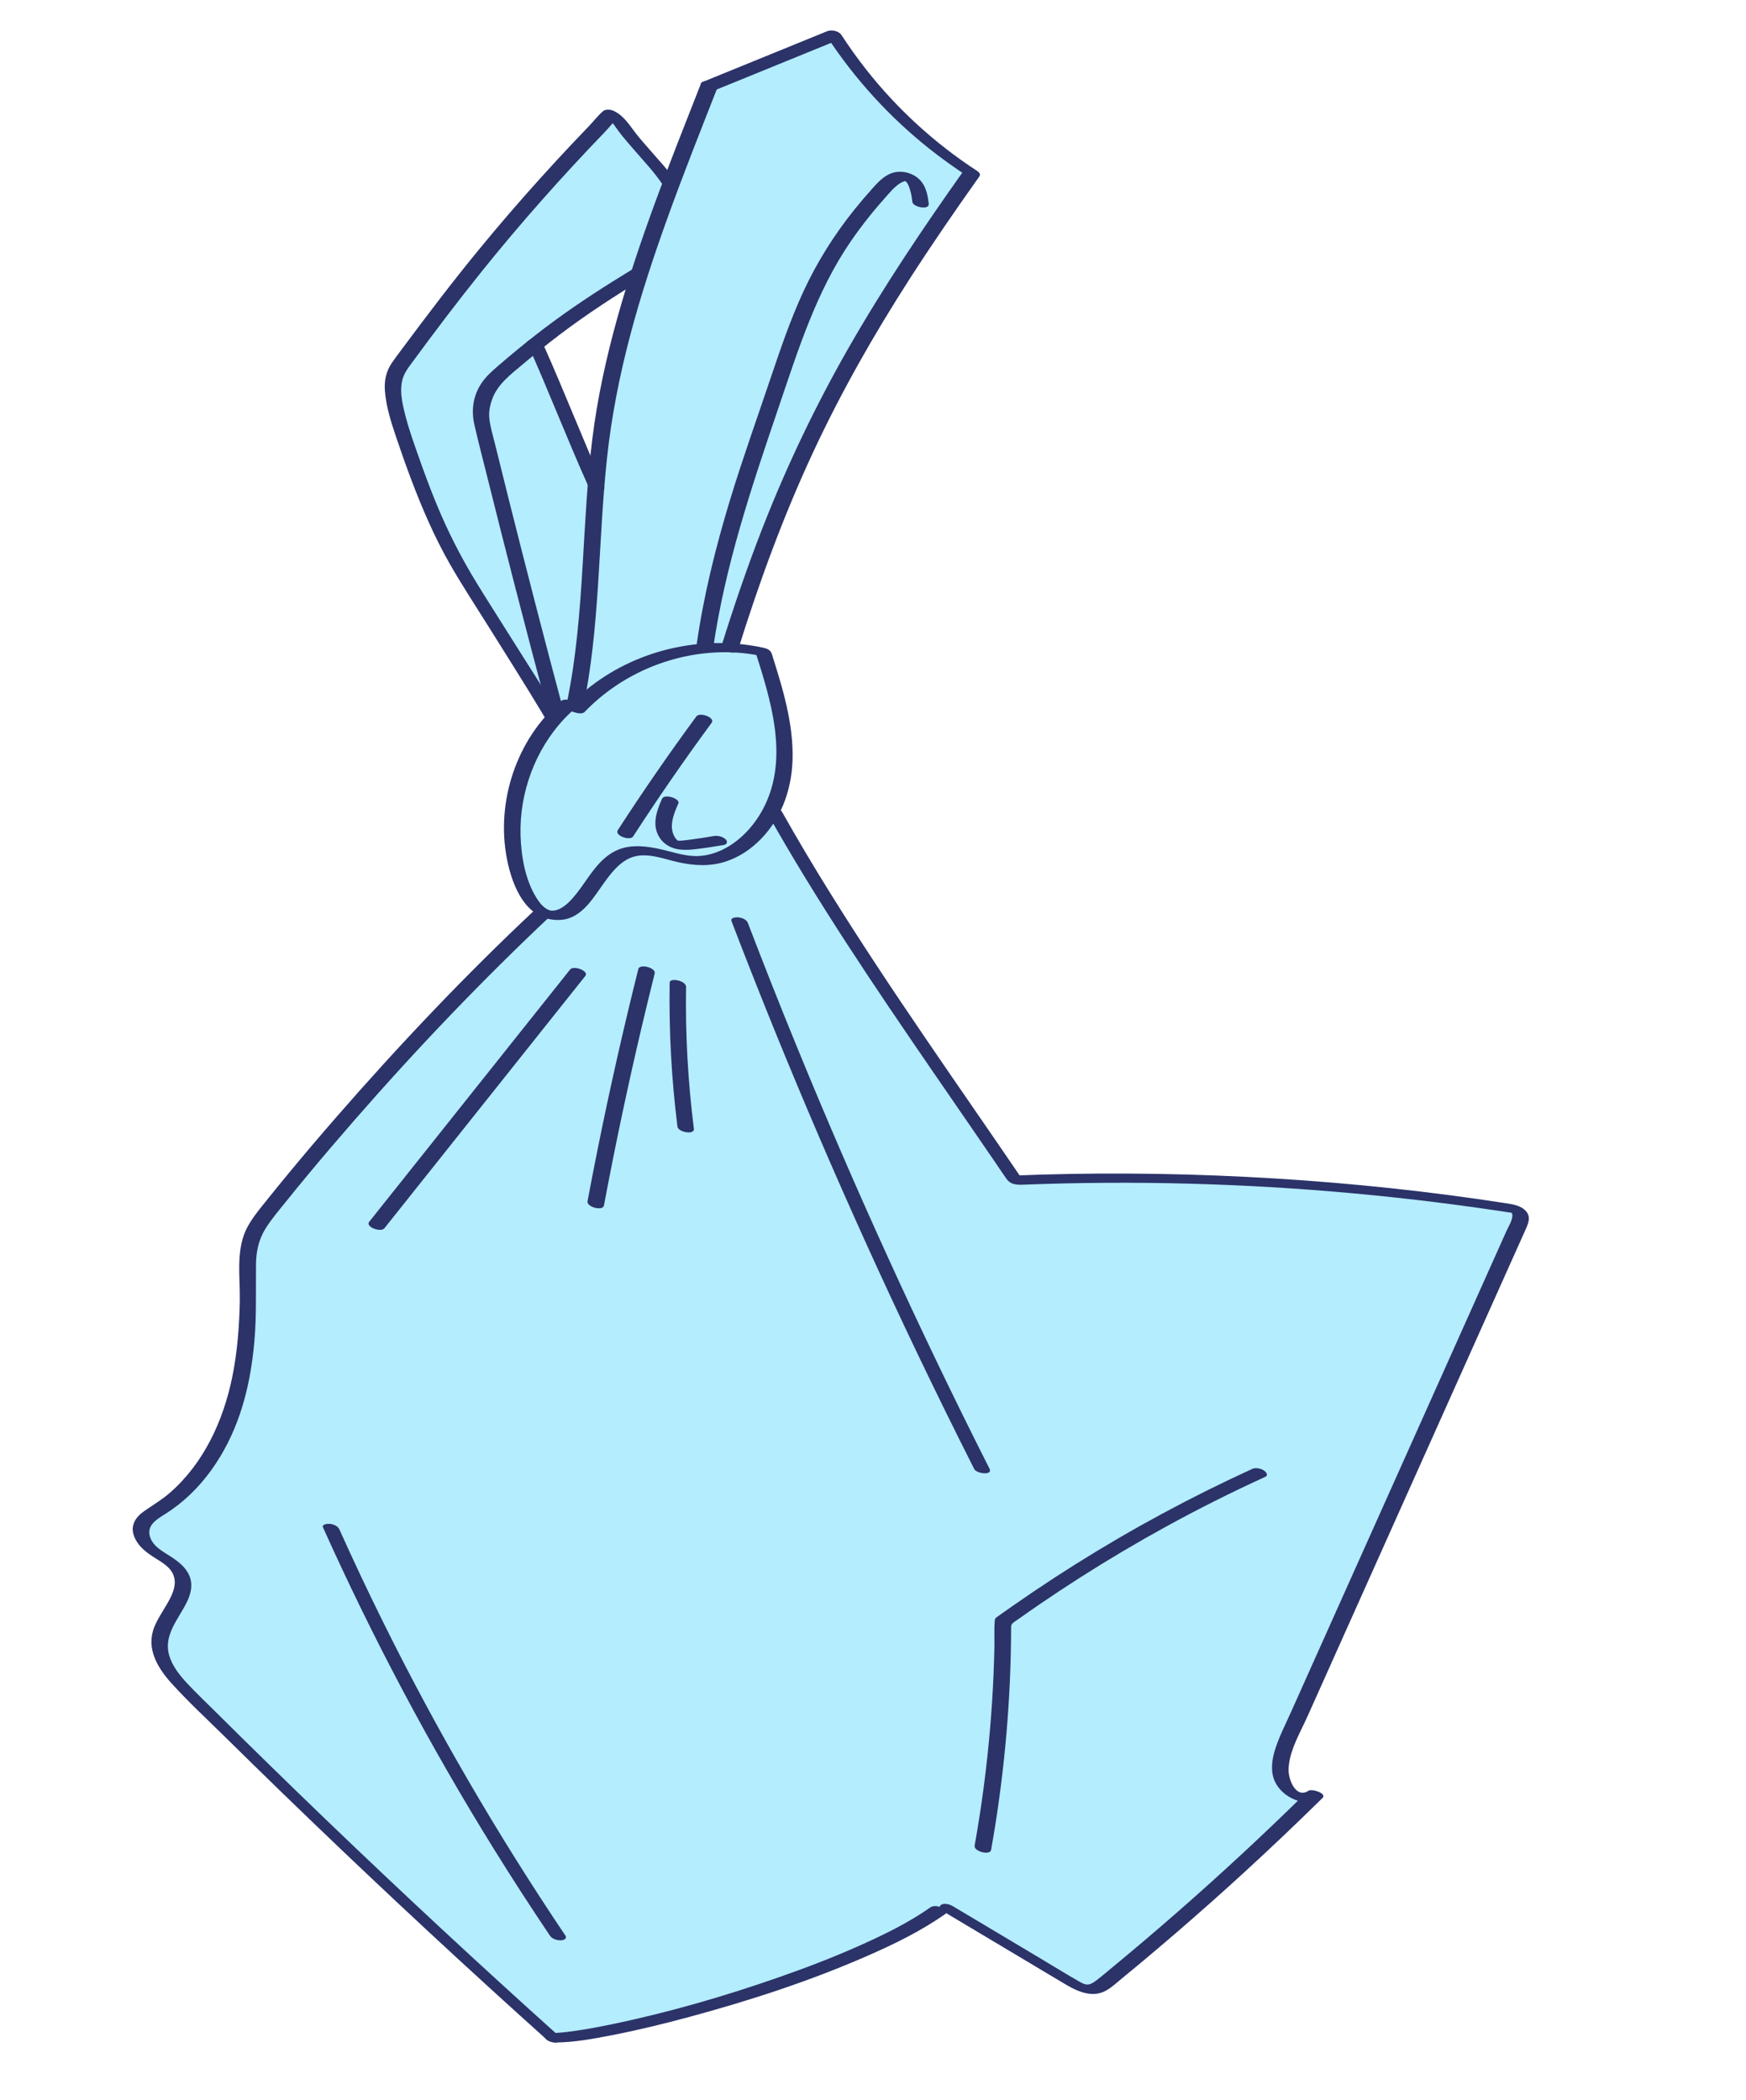 <?xml version="1.0" encoding="UTF-8"?>
<svg id="Layer_6" data-name="Layer 6" xmlns="http://www.w3.org/2000/svg" viewBox="0 0 514.05 618.34">
  <defs>
    <style>
      .cls-1 {
        fill: #b4edfe;
      }

      .cls-1, .cls-2 {
        stroke-width: 0px;
      }

      .cls-2 {
        fill: #2b3369;
      }
    </style>
  </defs>
  <g id="Layer_16" data-name="Layer 16">
    <path class="cls-1" d="M214.85,189.14c16.47-48.59,40.3-97.24,71.26-138.15-35.24-27.42-40.63-40.64-40.63-40.64l-36.72,14.97s-8.1,21.3-9.27,23.69c-1.16,2.38,1.26,3.99-1.37,3.68-5.81-.7-14.32-23.39-18.32-19.02-22.11,24.12-63.6,76.93-63.6,76.93,0,0,6.29,34.69,17.18,54.75,7.91,14.55,19.54,26.83,26.67,41.77.54,1.14,1.08,2.31,1.17,3.56.12,1.7-.61,3.34-1.26,4.92-4.93,11.86-10.65,20.01-8.98,32.74.77,5.87,6.18,21.96,11.07,21.03,15.96-3.06,7.02-25.6,44.49-15.97,3.71.95,9.33,1.31,19.72-13.22,8.49-11.87,2.47-37.77-.58-45.13-1.82-4.37-9.55-5.1-10.84-5.91ZM185.61,87.48c-6.4,15.22-4.34,40.57-9.99,54.02-5.37-7.81-11.72-23.55-16.29-33.48-1.02-2.21-2.03-4.77-1.06-7.01.68-1.58,2.19-2.61,3.63-3.55,6.83-4.49,13.66-8.97,20.49-13.46.85-.56,1.9-1.14,2.82-.71,1.42.65,1.02,2.75.41,4.18Z"/>
    <path class="cls-1" d="M159.24,268.23c-27.56,24.21-54.86,53.42-76.55,83-3.43,4.68-6.83,9.51-8.65,15.02-3.51,10.62-.73,22.19-1.2,33.36-.73,17.33-9.86,34.11-24.02,44.13-3.29,2.33-7.32,5.38-6.49,9.33,1.06,5,8.61,5.33,11.38,9.63,3.49,5.41-5.27,13.56-6.67,19.85-1.82,8.11,7.16,13.81,13.05,19.66,31.52,31.29,67.47,69.19,101.97,97.16,3.09,2.5,86-14.27,115.48-37.08,2.35-1.82,34.93,19.73,44.16,23.35,25.09-17.59,46.23-37.1,65.44-57.25-3.19,2.24-9.54-3.03-10.01-6.9s2.33-7.2,3.74-10.84c18.68-48.39,66.57-153.47,66.57-153.47,0,0-18.98-6.14-71.42-8.87-43.43-2.26-75.68-.89-75.68-.89,0,0-23.13-30.73-27.21-37.45-15.03-24.77-31.5-47.6-47-73.14-3.7,5.5-1.96,8.15-7.28,12.11s-17.07,5.05-23.25,2.65c-2.78-1.08-7.26-1.56-10.21-1.93-6.61-.82-10.23,8.53-13.9,14.08s-8.37,9.17-12.26,4.48Z"/>
  </g>
  <g>
    <path class="cls-2" d="M165.11,206.46c-13.08,11.22-19.16,29.68-15.84,46.53,1.58,8.02,5.67,18.22,15.48,17.87,6.81-.24,10.25-7.2,13.85-11.97,1.98-2.63,4.3-5.37,7.5-6.5,4.38-1.54,9.29.52,13.58,1.47,4.7,1.04,9.36,1.31,13.99-.2,3.93-1.28,7.44-3.64,10.32-6.59,6.57-6.72,9.41-15.73,9.37-24.98-.02-5.58-.97-11.1-2.31-16.51-.69-2.79-1.49-5.54-2.33-8.29-.37-1.22-.75-2.43-1.14-3.64-.2-.63-.33-1.37-.75-1.88-.56-.68-1.51-.93-2.33-1.11-18.11-3.84-37.63.73-51.96,12.51-1.73,1.42-3.37,2.95-4.92,4.57-1.26,1.31,3.31,3.12,4.49,1.89,10.38-10.82,25.07-17.23,40.05-17.58,4.11-.1,8.24.27,12.26,1.15l-2.09-1.51c4.56,14.31,9.85,30.97,2.87,45.4-2.67,5.52-7.07,10.52-12.66,13.17-2.56,1.21-5.38,1.9-8.22,1.78-3.54-.15-6.97-1.4-10.42-2.13-3.63-.76-7.43-1.22-11.02-.06-2.45.8-4.54,2.34-6.3,4.2-3.34,3.53-5.52,8-8.96,11.44-1.27,1.27-3.03,2.51-4.62,2.62-.5.03-.65.03-.95-.04-.5-.1-.94-.32-1.36-.61-1.19-.81-2.09-2.02-2.83-3.23-3.24-5.25-4.41-12.12-4.6-18.2-.39-12.54,4.3-25.33,12.93-34.46,1.08-1.14,2.23-2.22,3.42-3.24.84-.72-.78-1.72-1.29-1.94-.92-.39-2.36-.67-3.2.05h0Z"/>
    <path class="cls-2" d="M199.42,53.98c-2.49-3.72-5.69-7.04-8.6-10.42-1.23-1.43-2.5-2.84-3.66-4.34-1.92-2.5-3.48-5.1-6.41-6.54-.88-.43-2.4-.64-3.2.05-1.56,1.34-2.88,3.09-4.32,4.58-1.62,1.68-3.23,3.36-4.83,5.06-3.16,3.35-6.28,6.74-9.36,10.16-6.13,6.79-12.1,13.72-17.91,20.79-7.91,9.63-15.45,19.57-22.88,29.57-.96,1.3-1.95,2.58-2.86,3.92-1.71,2.52-2.3,5.21-2.07,8.23.34,4.45,1.67,8.78,3.08,12.98s2.92,8.53,4.51,12.75c3.23,8.57,6.84,17.03,11.37,25,3.6,6.33,7.61,12.43,11.48,18.6,5.34,8.52,10.72,17.02,15.9,25.63.26.44.53.88.78,1.33.78,1.37,5.62,1.88,4.5-.1-4.58-8.08-9.75-15.88-14.67-23.75-3.21-5.13-6.48-10.22-9.65-15.37-4.8-7.78-8.89-15.81-12.34-24.27-1.72-4.21-3.31-8.46-4.81-12.75s-3.02-8.39-4.11-12.69c-.94-3.68-1.99-7.99-.53-11.66.58-1.46,1.52-2.66,2.43-3.91,6.64-9.06,13.44-18.03,20.47-26.79,11.41-14.22,23.53-27.86,36.17-40.99,1.38-1.43,2.65-3.11,4.15-4.4l-3.2.05c.92.46,1.71,1.77,2.3,2.58.66.9,1.29,1.82,2,2.69,1.22,1.5,2.5,2.96,3.77,4.42,2.72,3.16,5.68,6.27,8.01,9.73.63.94,2.11,1.35,3.19,1.32.77-.02,1.95-.46,1.31-1.42h0Z"/>
    <path class="cls-2" d="M186.09,79.36c-7.88,4.79-15.64,9.78-23.07,15.24-3.69,2.72-7.3,5.55-10.84,8.46-1.89,1.56-3.77,3.14-5.63,4.75-1.71,1.48-3.43,3.01-4.71,4.89-2.53,3.68-3.16,8.01-2.18,12.31,1.2,5.29,2.59,10.55,3.9,15.82,2.66,10.66,5.35,21.3,8.09,31.93,3.09,11.99,6.23,23.97,9.43,35.94.43,1.63,5.3,2.36,4.83.61-5.58-20.9-11-41.84-16.26-62.83-1.3-5.21-2.6-10.41-3.88-15.62-.6-2.45-1.37-4.92-1.68-7.43-.25-1.99.12-3.89.77-5.77,1.57-4.54,5.57-7.47,9.12-10.46s7.03-5.8,10.66-8.56c8.1-6.15,16.62-11.67,25.31-16.95,1.94-1.18-2.48-3.16-3.84-2.34h0Z"/>
    <path class="cls-2" d="M155.25,101.08c6.19,13.81,11.63,27.94,17.81,41.75.46,1.03,1.68,1.51,2.74,1.64.46.06,2.54-.01,2.08-1.03-6.19-13.81-11.63-27.94-17.81-41.75-.46-1.03-1.68-1.51-2.74-1.64-.46-.06-2.54.01-2.08,1.03h0Z"/>
    <path class="cls-2" d="M206.34,24.68c-8.95,22.8-18.11,45.6-24.67,69.23-3.23,11.62-5.8,23.42-7.29,35.39s-2.09,24.61-2.83,36.94c-.83,13.9-1.91,27.82-4.81,41.46-.37,1.73,4.48,2.96,4.83,1.29,5.17-24.38,4.49-49.43,7.14-74.1s9.51-47.68,17.75-70.55c4.64-12.89,9.7-25.62,14.7-38.36.6-1.53-4.17-2.99-4.83-1.29h0Z"/>
    <path class="cls-2" d="M210.68,26.49c12.24-4.99,24.48-9.98,36.72-14.97l-4.17-1.12c8.32,12.78,18.74,24.21,30.72,33.66,3.44,2.71,7,5.26,10.66,7.65l-.74-1.66c-12.11,17.05-23.78,34.43-34.16,52.59-9.72,17.02-18.16,34.72-25.28,52.97-4.42,11.33-8.36,22.85-11.97,34.46-.51,1.63,4.3,2.99,4.83,1.29,6.17-19.82,13.32-39.35,22.09-58.18,8.23-17.68,17.88-34.64,28.42-51.03,6.59-10.25,13.5-20.28,20.55-30.21.49-.69-.19-1.3-.74-1.66-12.37-8.06-23.41-18.15-32.55-29.75-2.6-3.3-5.04-6.71-7.33-10.23-.77-1.19-2.92-1.63-4.17-1.12-12.24,4.99-24.48,9.98-36.72,14.97-1.07.44-.18,1.51.42,1.88.96.59,2.35.89,3.42.45h0Z"/>
    <path class="cls-2" d="M273.44,60.02c-.25-2.25-.7-4.68-2.14-6.51-1.75-2.22-4.84-3.29-7.61-2.83s-4.8,2.54-6.59,4.53c-1.9,2.11-3.75,4.27-5.53,6.48-5.9,7.34-10.93,15.33-14.91,23.87s-7,17.54-10.02,26.47c-3.91,11.59-8.03,23.11-11.6,34.81-4.31,14.14-7.9,28.53-9.97,43.18-.25,1.79,4.6,2.92,4.83,1.29,3.48-24.55,11.37-47.94,19.32-71.32,5.76-16.94,11.08-34.13,21.32-49.02,3.19-4.64,6.73-9.04,10.48-13.24,1-1.12,1.98-2.28,3.16-3.2.51-.4,1.06-.77,1.67-1.01.22-.09.47-.21.71-.2.25.02-.07-.02-.11-.05.75.4,1.17,1.63,1.41,2.37.4,1.22.6,2.49.74,3.76.18,1.62,5.04,2.54,4.83.61h0Z"/>
    <path class="cls-2" d="M157.7,267.69c-20.72,19.42-40.29,40.1-58.93,61.51-4.63,5.32-9.2,10.7-13.7,16.14-2.09,2.53-4.17,5.08-6.22,7.64s-4.15,5.05-5.77,7.87c-3.8,6.64-2.36,14.71-2.48,22.04s-.71,15.34-2.28,22.85c-2.65,12.7-8.36,25.1-18.28,33.76-2.4,2.1-5.07,3.65-7.66,5.47s-4.06,4.3-2.9,7.34,3.74,4.88,6.3,6.48c2.38,1.5,5.03,3.01,5.58,6.01.46,2.51-.79,5.02-2,7.14-1.33,2.34-2.89,4.56-3.91,7.06-2.53,6.24.86,11.97,5,16.56,5.05,5.59,10.64,10.74,16,16.03s11.17,10.96,16.78,16.41c22.62,21.93,45.63,43.48,68.99,64.63,2.86,2.59,5.73,5.17,8.6,7.75.83.75,2.31,1.19,3.42.92.97-.24,1.24-1,.46-1.71-23.21-20.84-46.07-42.06-68.56-63.67-11.21-10.77-22.32-21.63-33.35-32.58-2.61-2.59-5.29-5.13-7.78-7.82-2.17-2.34-4.3-5.02-5.2-8.14-1.71-5.93,2.64-10.54,5.11-15.48,1.09-2.18,1.82-4.65,1.14-7.08-.77-2.75-2.97-4.63-5.25-6.17-2.48-1.68-5.7-3.11-6.66-6.21-1.08-3.47,2.3-5.28,4.73-6.83,10.59-6.74,17.81-17.64,21.79-29.4,2.35-6.92,3.61-14.18,4.24-21.45s.39-14.92.46-22.41c.03-3.82.77-7.36,2.81-10.63,1.75-2.8,3.94-5.34,6-7.91,4.26-5.3,8.61-10.53,13.02-15.7,18.31-21.49,37.61-42.21,57.92-61.81,2.34-2.26,4.7-4.5,7.07-6.72,1.28-1.2-3.24-3.06-4.49-1.89h0Z"/>
    <path class="cls-2" d="M225.68,239c14.76,26.33,31.72,51.37,48.78,76.24,4.28,6.24,8.58,12.46,12.86,18.69,2.03,2.95,4.06,5.91,6.08,8.87.97,1.41,1.9,2.85,2.89,4.24,1.32,1.85,3.12,1.83,5.23,1.75,16.25-.62,32.51-.72,48.76-.28s32.31,1.39,48.41,2.87c8.15.75,16.29,1.63,24.41,2.64,4.06.51,8.12,1.05,12.17,1.62,1.91.27,3.83.55,5.74.83,1.01.15,2.02.3,3.03.46.89.14,1.28-.02,1.22,1.07-.08,1.53-1.16,3.16-1.77,4.52-.89,2-1.79,3.99-2.68,5.99-1.69,3.78-3.39,7.56-5.08,11.35-3.34,7.46-6.68,14.92-10.02,22.38-6.73,15.02-13.46,30.05-20.19,45.07-6.73,15.02-13.46,30.05-20.19,45.07-1.69,3.78-3.39,7.56-5.08,11.35s-3.48,7.24-4.73,11.02c-1.02,3.07-1.58,6.66-.2,9.71,1.14,2.51,3.39,4.42,5.93,5.42s5.49,1.22,7.81-.3l-4.16-2.11c-12.29,12.1-24.92,23.84-37.89,35.19-6.4,5.6-12.89,11.12-19.45,16.53-1.56,1.29-3.09,2.62-4.71,3.84-.6.45-1.29.97-2.02,1.18-1.23.35-2.24-.31-3.28-.9-3.74-2.13-7.41-4.42-11.11-6.62-8.63-5.15-17.25-10.29-25.88-15.44-.88-.53-2.45-1.01-3.42-.45s-.29,1.46.42,1.88c8.23,4.91,16.47,9.83,24.7,14.74,4.01,2.39,8,4.81,12.03,7.17,3.42,2,7.6,3.6,11.36,1.49,1.68-.94,3.12-2.31,4.6-3.52,1.88-1.54,3.75-3.09,5.62-4.65,3.56-2.97,7.1-5.98,10.62-9.01,6.86-5.92,13.64-11.94,20.31-18.07,7.66-7.02,15.18-14.19,22.59-21.47,1.35-1.33-3.13-2.79-4.16-2.11-3.74,2.45-5.96-3.43-5.86-6.33.18-5.43,3.41-10.73,5.58-15.58,4.71-10.51,9.41-21.01,14.12-31.52,9.51-21.22,19.01-42.44,28.52-63.67,4.71-10.51,9.41-21.01,14.12-31.52,2.4-5.36,4.8-10.72,7.2-16.07.86-1.92,2-4.09.39-5.94-1.44-1.66-3.85-2.04-5.9-2.35-22.58-3.5-45.34-5.9-68.14-7.3s-45.86-1.8-68.79-1.13c-2.84.08-5.68.18-8.52.3l3.19,1.32c-19.13-28.1-38.87-55.81-56.82-84.69-4.88-7.85-9.62-15.79-14.14-23.85-.77-1.37-5.61-1.89-4.5.1h0Z"/>
    <path class="cls-2" d="M273.86,561.63c-6.04,4.24-12.74,7.57-19.45,10.61-8.17,3.71-16.55,6.94-25.01,9.89-16.28,5.69-32.95,10.52-49.85,13.99-3.45.71-6.92,1.35-10.4,1.85-.76.11-1.52.21-2.28.3-.12.01-.24.03-.36.04-.12.01-.24.03-.36.04.22-.02.25-.03.1-.01-.31.03-.62.06-.93.09-1.17.11-2.33.18-3.51.19-.84,0-1.85.47-1.31,1.42s2.19,1.33,3.19,1.32c5.39-.04,10.83-1.06,16.11-2.07,7.82-1.51,15.56-3.4,23.24-5.48,17.81-4.82,35.49-10.57,52.4-17.98,7.93-3.47,15.79-7.33,22.9-12.31.91-.64-.85-1.75-1.29-1.94-1-.43-2.27-.61-3.2.05h0Z"/>
    <path class="cls-2" d="M186.39,246.29c7.38-11.39,15.09-22.55,23.13-33.48,1.14-1.55-3.51-3.22-4.49-1.89-8.04,10.93-15.75,22.09-23.13,33.48-1.07,1.65,3.61,3.25,4.49,1.89h0Z"/>
    <path class="cls-2" d="M194.88,235.24c-1.04,2.41-2.03,4.86-1.92,7.54.09,2.17,1.16,4.32,2.89,5.65,2.64,2.02,5.79,1.96,8.92,1.59,2.79-.33,5.58-.75,8.35-1.24,1-.18,1.18-1.05.46-1.71-.86-.78-2.29-1.11-3.42-.92-2.31.41-4.63.77-6.95,1.06-1.06.14-2.13.3-3.2.32-.18,0-.27-.04-.39-.02-.27.06-.03-.05.1.05-.4-.33.08.21-.25-.13.21.22-.26-.24-.25-.23-1.03-1.02-1.49-2.81-1.41-4.29.12-2.24,1.03-4.35,1.91-6.38.4-.93-1.49-1.71-2.09-1.85-.81-.2-2.32-.42-2.74.56h0Z"/>
    <path class="cls-2" d="M167.84,285.46c-15.36,19.29-30.72,38.58-46.08,57.87-4.36,5.47-8.72,10.95-13.08,16.42-1.18,1.48,3.45,3.19,4.49,1.89,15.36-19.29,30.72-38.58,46.08-57.87,4.36-5.47,8.72-10.95,13.08-16.42,1.18-1.48-3.45-3.19-4.49-1.89h0Z"/>
    <path class="cls-2" d="M187.93,285.33c-4.41,17.61-8.41,35.31-11.99,53.1-1.02,5.07-2,10.15-2.96,15.24-.33,1.75,4.52,2.95,4.83,1.29,3.34-17.84,7.1-35.6,11.27-53.26,1.19-5.03,2.42-10.06,3.67-15.08.42-1.69-4.41-2.98-4.83-1.29h0Z"/>
    <path class="cls-2" d="M197.16,289.28c-.23,14.19.52,28.37,2.3,42.45.21,1.63,5.07,2.52,4.83.61-1.75-13.85-2.53-27.8-2.3-41.76.03-1.86-4.8-2.81-4.83-1.29h0Z"/>
    <path class="cls-2" d="M215.34,271.14c8.21,21.43,16.84,42.7,25.9,63.78s18.58,42.08,28.49,62.83c5.57,11.66,11.27,23.25,17.1,34.78.71,1.4,5.54,1.96,4.5-.1-10.33-20.43-20.26-41.07-29.76-61.91-9.49-20.8-18.57-41.8-27.22-62.97-4.86-11.88-9.58-23.82-14.17-35.81-.4-1.04-1.72-1.51-2.74-1.64-.51-.06-2.48,0-2.08,1.03h0Z"/>
    <path class="cls-2" d="M291.79,544.71c3.62-20.3,5.6-40.89,5.87-61.51.02-1.22.03-2.44.03-3.67,0-.81-.03-1.17.58-1.71.45-.4,1.01-.72,1.5-1.07,2.03-1.44,4.06-2.86,6.12-4.27,4-2.74,8.04-5.41,12.13-8.02,8.24-5.25,16.65-10.24,25.21-14.94,9.58-5.26,19.35-10.16,29.29-14.7,1.04-.47.21-1.49-.42-1.88-.92-.57-2.38-.93-3.42-.45-17.91,8.19-35.29,17.55-51.97,28.03-4.17,2.62-8.3,5.31-12.38,8.06-2.02,1.37-4.03,2.75-6.03,4.14-.95.66-1.89,1.33-2.83,1.99-.5.36-1,.71-1.5,1.07-.7.5-1.04.6-1.11,1.46-.2,2.58-.03,5.24-.09,7.82s-.14,5.21-.25,7.82c-.22,5.21-.55,10.42-.99,15.62-.98,11.7-2.52,23.34-4.58,34.9-.31,1.76,4.54,2.95,4.83,1.29h0Z"/>
    <path class="cls-2" d="M95.09,449.7c7.33,16.32,15.19,32.39,23.58,48.19s17.34,31.36,26.78,46.58c5.34,8.6,10.84,17.1,16.5,25.5.64.94,2.11,1.35,3.19,1.32.77-.02,1.95-.46,1.31-1.42-9.96-14.79-19.44-29.91-28.41-45.33s-17.34-31-25.22-46.91c-4.47-9.02-8.77-18.13-12.9-27.32-.46-1.03-1.68-1.51-2.74-1.64-.46-.06-2.54.01-2.08,1.03h0Z"/>
  </g>
</svg>